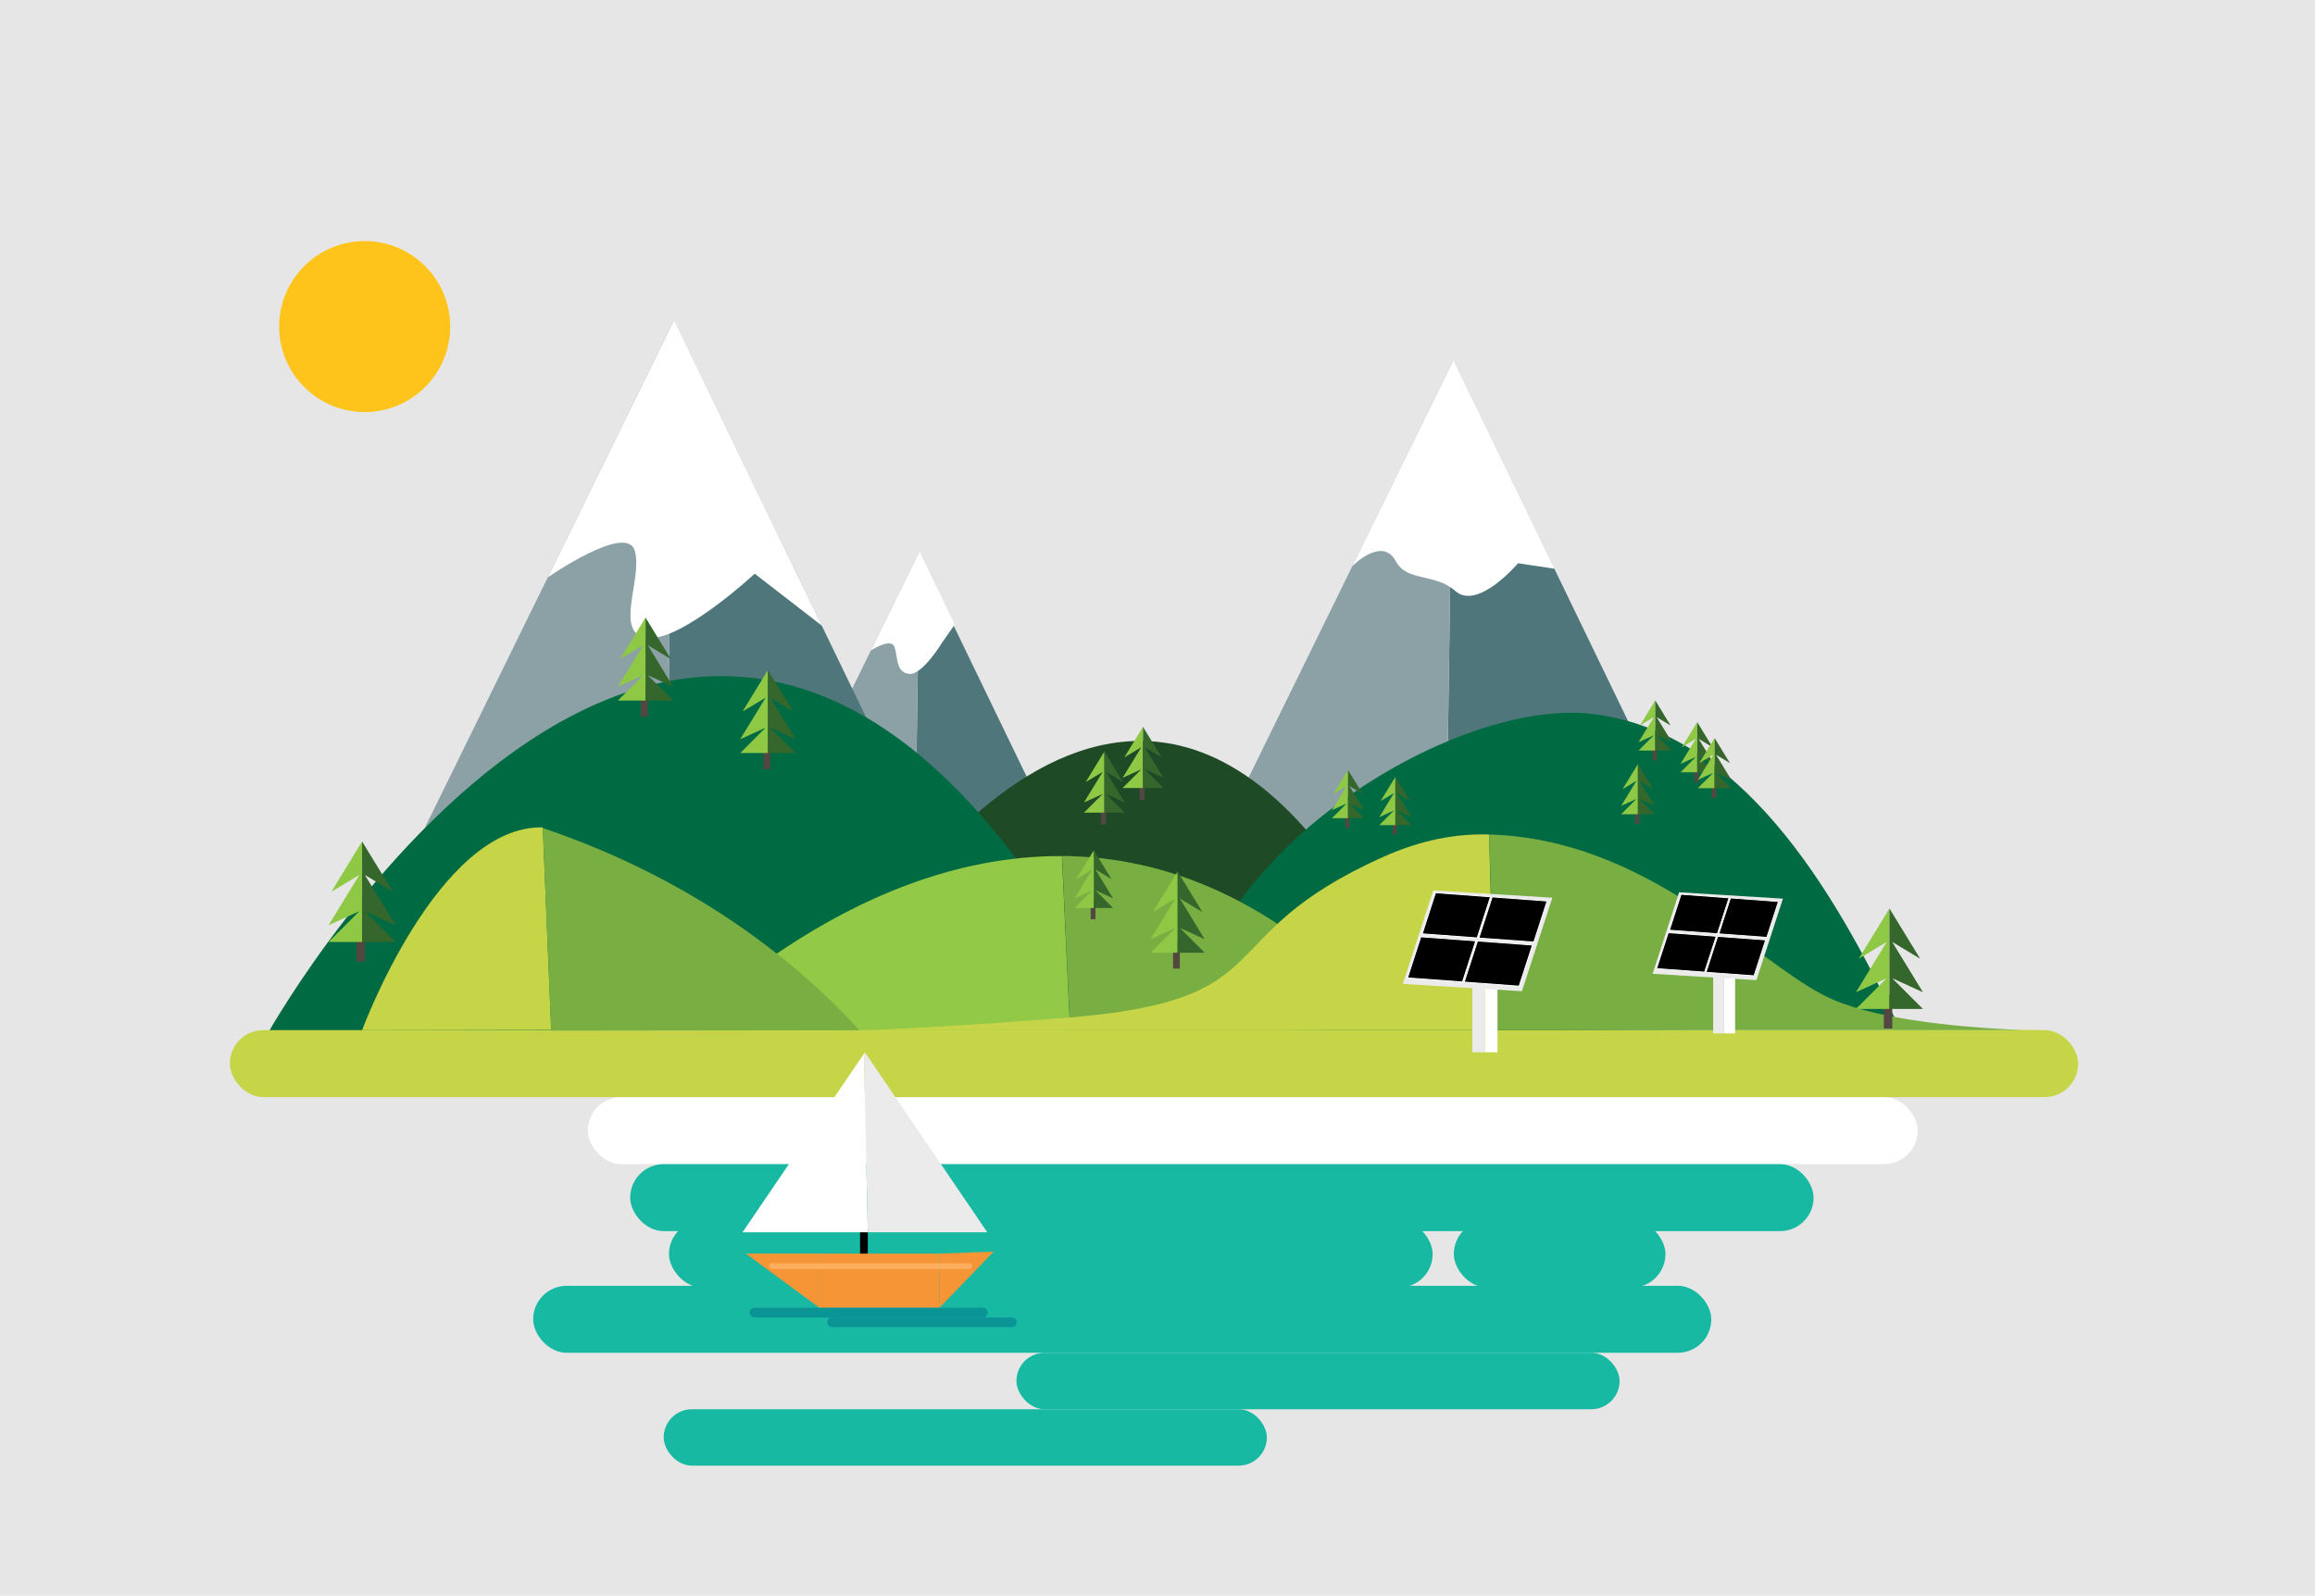 <svg id="Calque_1" data-name="Calque 1" xmlns="http://www.w3.org/2000/svg" viewBox="0 0 1103 760.5"><defs><style>.cls-1{fill:#e6e6e6;}.cls-12,.cls-2{fill:none;}.cls-3{fill:#006b42;}.cls-10,.cls-4,.cls-8,.cls-9{fill:#fff;}.cls-5{fill:#17b9a3;}.cls-6{fill:#4f767b;}.cls-7{fill:#8ba1a5;}.cls-10,.cls-12,.cls-8,.cls-9{stroke:#000;stroke-miterlimit:10;}.cls-8{stroke-width:0.57px;}.cls-9{stroke-width:1.47px;}.cls-10{stroke-width:1.18px;}.cls-11{fill:#c6d547;}.cls-12{stroke-width:0.84px;}.cls-13{fill:#78ae42;}.cls-14{fill:#1e4b26;}.cls-15{fill:#92c946;}.cls-16{fill:#534741;}.cls-17{fill:#8fc845;}.cls-18{fill:#35672d;}.cls-19{fill:#a3a3a3;}.cls-20{fill:#f69536;}.cls-21{fill:#ffae5d;}.cls-22{fill:#ebebeb;}.cls-23{fill:#0b9495;}.cls-24{fill:#ffc41b;}</style></defs><title>background</title><rect class="cls-1" width="1103" height="760.5"/><line class="cls-2" x1="303.5" y1="114.62" x2="303.5" y2="114.5"/><path class="cls-3" d="M1269.5,376.5" transform="translate(0)"/><rect class="cls-4" x="280.08" y="522.87" width="633.6" height="31.93" rx="15.97" ry="15.97"/><rect class="cls-5" x="318.74" y="581.7" width="363.86" height="31.93" rx="15.97" ry="15.97"/><rect class="cls-5" x="300.25" y="554.81" width="563.85" height="31.93" rx="15.97" ry="15.97"/><rect class="cls-5" x="254.03" y="612.79" width="561.33" height="31.93" rx="15.97" ry="15.97"/><rect class="cls-5" x="484.28" y="644.72" width="287.39" height="26.89" rx="13.45" ry="13.45"/><rect class="cls-5" x="316.22" y="671.61" width="287.39" height="26.89" rx="13.45" ry="13.45"/><rect class="cls-5" x="692.68" y="581.7" width="100.84" height="31.93" rx="15.97" ry="15.97"/><line class="cls-2" x1="408.9" y1="456.41" x2="408.9" y2="456.36"/><polygon class="cls-6" points="501.06 394.74 436.2 394.56 438.11 264.55 501.06 394.74"/><path class="cls-7" d="M436.2,392.88l-61.83-.18q21.79-44.43,43.58-88.84,10.08-20.52,20.14-41l0,0Z" transform="translate(0)"/><path class="cls-7" d="M424.21,301" transform="translate(0)"/><path class="cls-8" d="M428.65,304" transform="translate(0)"/><path class="cls-7" d="M426.45,317.51" transform="translate(0)"/><path class="cls-4" d="M414.91,310.06s9.87-6.64,11.39-1.47.61,11.78,6.84,12.58S449,306.07,449,306.07l5.88-8.4L438.11,262.8Z" transform="translate(0)"/><polygon class="cls-6" points="484.58 490.58 316.23 490.11 321.19 152.68 484.58 490.58"/><path class="cls-7" d="M316.23,490.11l-160.47-.47L268.88,259.07l52.26-106.51.05.12Z" transform="translate(0)"/><path class="cls-7" d="M285.12,251.51" transform="translate(0)"/><path class="cls-9" d="M296.64,259.31" transform="translate(0)"/><path class="cls-7" d="M290.92,294.51" transform="translate(0)"/><path class="cls-4" d="M261,275.18s37.51-26.13,41.44-12.71-10.29,39.46,5.86,41.53,51.29-30.59,51.29-30.59l32,24.78L321.2,152.5Z" transform="translate(0)"/><polygon class="cls-6" points="823.49 442.5 688.56 442.12 692.54 171.68 823.49 442.5"/><path class="cls-7" d="M688.56,442.12,560,441.74,650.62,257l41.88-85.37,0,.1Z" transform="translate(0)"/><path class="cls-7" d="M663.63,250.89" transform="translate(0)"/><path class="cls-10" d="M672.86,257.14" transform="translate(0)"/><path class="cls-7" d="M668.28,285.35" transform="translate(0)"/><path class="cls-4" d="M644.28,269.86s14.26-14.63,20.79-2.36c5.26,9.89,18.6,5.5,28.36,14.18,10.63,9.45,29.87-13.24,29.87-13.24l17.4,2.6-48.15-99.5Z" transform="translate(0)"/><path class="cls-11" d="M362.44,490.94h50.62C372.46,492.73,362.44,490.94,362.44,490.94Z" transform="translate(0)"/><path class="cls-11" d="M970.83,490.94a473.32,473.32,0,0,1-54.61,0Z" transform="translate(0)"/><line class="cls-12" x1="709.49" y1="382.78" x2="709.49" y2="382.54"/><path class="cls-13" d="M408.9,490.94a53.36,53.36,0,0,1-18.12,0Z" transform="translate(0)"/><line class="cls-11" x1="250.06" y1="375.4" x2="249.41" y2="357.75"/><path class="cls-14" d="M405.29,461.6S542.91,216.47,666,463.21Z" transform="translate(0)"/><path class="cls-3" d="M564.11,491.78C576.5,402.43,694.88,333,758.22,340.2c70.66,8.07,115.13,82.25,147.06,150.22C799.4,490.42,670,491.78,564.11,491.78Z" transform="translate(0)"/><path class="cls-3" d="M128,491.78S343.11,108.6,535.54,494.3Z" transform="translate(0)"/><line class="cls-11" x1="254.45" y1="495.56" x2="254.28" y2="490.75"/><path class="cls-11" d="M262.61,490.82l-90.09.16s36.1-97.83,86.1-96.66Z" transform="translate(0)"/><line class="cls-13" x1="516.21" y1="385.9" x2="515.82" y2="377.62"/><path class="cls-15" d="M509.94,492.75,320.53,496s81.32-88.66,185.41-88Z" transform="translate(0)"/><path class="cls-13" d="M665,490.1l-155,2.65-4-84.8h.39c1.33,0,2.67,0,4,.08C559.09,409.5,612.6,430.88,665,490.1Z" transform="translate(0)"/><line class="cls-13" x1="505.94" y1="407.95" x2="505.71" y2="403.13"/><path class="cls-13" d="M482.6,430.44" transform="translate(0)"/><rect class="cls-11" x="109.5" y="490.94" width="880.65" height="31.93" rx="15.97" ry="15.97"/><path class="cls-13" d="M409.49,491l-146.88.19-4-96.5h.18c28,9.47,65.46,25.59,103,53.43A338.39,338.39,0,0,1,409.49,491Z" transform="translate(0)"/><path class="cls-11" d="M712,490.94H413.06c21.62-.82,51.89-2.52,93.91-5.79,107-8.33,66.39-38.39,152.1-76.77,18.18-8.15,34.95-11.18,50.42-10.66Z" transform="translate(0)"/><path class="cls-13" d="M964.1,490.94H712.59l-3.1-93.22c74.63,2,124.75,58.68,159.38,76.56C890.12,485.26,929.46,489.49,964.1,490.94Z" transform="translate(0)"/><rect class="cls-16" x="897.58" y="474.21" width="3.99" height="15.97"/><polygon class="cls-17" points="900.24 480.86 900.24 432.96 885.6 456.91 898.91 448.93 884.27 472.88 898.91 466.22 884.27 480.86 900.24 480.86"/><polygon class="cls-18" points="900.24 480.86 900.24 432.96 914.87 456.91 901.57 448.93 916.2 472.88 901.57 466.22 916.2 480.86 900.24 480.86"/><rect class="cls-16" x="558.91" y="448.68" width="3.23" height="12.92"/><polygon class="cls-17" points="561.06 454.06 561.06 415.31 549.22 434.69 559.99 428.23 548.15 447.61 559.99 442.22 548.15 454.06 561.06 454.06"/><polygon class="cls-18" points="561.06 454.06 561.06 415.31 572.9 434.69 562.14 428.23 573.98 447.61 562.14 442.22 573.98 454.06 561.06 454.06"/><rect class="cls-16" x="519.65" y="428.91" width="2.29" height="9.17"/><polygon class="cls-17" points="521.18 432.73 521.18 405.23 512.78 418.98 520.41 414.39 512.01 428.14 520.41 424.32 512.01 432.73 521.18 432.73"/><polygon class="cls-18" points="521.18 432.73 521.18 405.23 529.58 418.98 521.94 414.39 530.34 428.14 521.94 424.32 530.34 432.73 521.18 432.73"/><rect class="cls-16" x="542.97" y="371.49" width="2.43" height="9.71"/><polygon class="cls-17" points="544.59 375.54 544.59 346.41 535.69 360.97 543.78 356.12 534.88 370.68 543.78 366.64 534.88 375.54 544.59 375.54"/><polygon class="cls-18" points="544.59 375.54 544.59 346.41 553.49 360.97 545.4 356.12 554.3 370.68 545.4 366.64 554.3 375.54 544.59 375.54"/><rect class="cls-16" x="524.57" y="383.25" width="2.43" height="9.71"/><polygon class="cls-17" points="526.19 387.29 526.19 358.16 517.29 372.73 525.38 367.87 516.48 382.44 525.38 378.39 516.48 387.29 526.19 387.29"/><polygon class="cls-18" points="526.19 387.29 526.19 358.16 535.09 372.73 527 367.87 535.9 382.44 527 378.39 535.9 387.29 526.19 387.29"/><rect class="cls-16" x="807.33" y="364.73" width="1.99" height="7.97"/><polygon class="cls-17" points="808.66 368.05 808.66 344.15 801.35 356.1 807.99 352.11 800.69 364.07 807.99 360.75 800.69 368.05 808.66 368.05"/><polygon class="cls-18" points="808.66 368.05 808.66 344.15 815.96 356.1 809.32 352.11 816.63 364.07 809.32 360.75 816.63 368.05 808.66 368.05"/><rect class="cls-16" x="787.33" y="354.39" width="1.99" height="7.97"/><polygon class="cls-17" points="788.66 357.71 788.66 333.8 781.36 345.75 788 341.77 780.69 353.72 788 350.4 780.69 357.71 788.66 357.71"/><polygon class="cls-18" points="788.66 357.71 788.66 333.8 795.96 345.75 789.32 341.77 796.63 353.72 789.32 350.4 796.63 357.71 788.66 357.71"/><rect class="cls-16" x="779.06" y="384.73" width="1.99" height="7.97"/><polygon class="cls-17" points="780.39 388.05 780.39 364.14 773.08 376.1 779.72 372.11 772.42 384.06 779.72 380.74 772.42 388.05 780.39 388.05"/><polygon class="cls-18" points="780.39 388.05 780.39 364.14 787.69 376.1 781.05 372.11 788.35 384.06 781.05 380.74 788.35 388.05 780.39 388.05"/><rect class="cls-16" x="641" y="386.75" width="1.92" height="7.67"/><polygon class="cls-17" points="642.27 389.94 642.27 366.94 635.25 378.44 641.64 374.6 634.61 386.11 641.64 382.91 634.61 389.94 642.27 389.94"/><polygon class="cls-18" points="642.27 389.94 642.27 366.94 649.31 378.44 642.91 374.6 649.95 386.11 642.91 382.91 649.95 389.94 642.27 389.94"/><rect class="cls-16" x="663.56" y="390.07" width="1.92" height="7.67"/><polygon class="cls-17" points="664.84 393.26 664.84 370.25 657.81 381.76 664.2 377.92 657.17 389.43 664.2 386.23 657.17 393.26 664.84 393.26"/><polygon class="cls-18" points="664.84 393.26 664.84 370.25 671.87 381.76 665.48 377.92 672.51 389.43 665.48 386.23 672.51 393.26 664.84 393.26"/><rect class="cls-16" x="363.69" y="353.38" width="3.3" height="13.19"/><polygon class="cls-17" points="365.88 358.88 365.88 319.3 353.79 339.09 364.79 332.5 352.69 352.28 364.79 346.79 352.69 358.88 365.88 358.88"/><polygon class="cls-18" points="365.88 358.88 365.88 319.3 377.98 339.09 366.98 332.5 379.08 352.28 366.98 346.79 379.08 358.88 365.88 358.88"/><rect class="cls-16" x="305.36" y="328.39" width="3.3" height="13.19"/><polygon class="cls-17" points="307.56 333.88 307.56 294.31 295.47 314.1 306.46 307.5 294.37 327.29 306.46 321.79 294.37 333.88 307.56 333.88"/><polygon class="cls-18" points="307.56 333.88 307.56 294.31 319.65 314.1 308.66 307.5 320.75 327.29 308.66 321.79 320.75 333.88 307.56 333.88"/><rect class="cls-16" x="169.86" y="442.27" width="3.99" height="15.97"/><polygon class="cls-17" points="172.52 448.93 172.52 401.03 157.89 424.98 171.19 416.99 156.56 440.94 171.19 434.29 156.56 448.93 172.52 448.93"/><polygon class="cls-18" points="172.52 448.93 172.52 401.03 187.16 424.98 173.85 416.99 188.49 440.94 173.85 434.29 188.49 448.93 172.52 448.93"/><rect class="cls-16" x="815.6" y="372.31" width="1.99" height="7.97"/><polygon class="cls-17" points="816.93 375.63 816.93 351.73 809.63 363.68 816.27 359.7 808.96 371.65 816.27 368.33 808.96 375.63 816.93 375.63"/><polygon class="cls-18" points="816.93 375.63 816.93 351.73 824.24 363.68 817.6 359.7 824.9 371.65 817.6 368.33 824.9 375.63 816.93 375.63"/><line class="cls-19" x1="125.52" y1="13.07" x2="125.5" y2="12.5"/><polygon class="cls-20" points="390.42 623.28 355.37 597.45 390.42 597.45 390.42 623.28"/><polygon class="cls-20" points="447.61 623.28 473.43 596.53 447.61 597.45 447.61 623.28"/><rect class="cls-20" x="390.42" y="597.45" width="57.19" height="25.83"/><rect class="cls-21" x="366.44" y="602.06" width="96.85" height="2.77" rx="1.38" ry="1.38"/><rect x="409.79" y="583.61" width="3.69" height="13.84"/><polygon class="cls-4" points="413.48 587.3 353.78 587.3 411.65 502.18 413.48 587.3"/><polygon class="cls-22" points="470.41 587.3 413.48 587.3 411.65 502.18 412.09 501.52 470.41 587.3"/><rect class="cls-23" x="357.21" y="623.28" width="113.45" height="4.61" rx="2.31" ry="2.31"/><rect class="cls-23" x="394.11" y="627.89" width="90.39" height="4.61" rx="2.31" ry="2.31"/><rect class="cls-22" x="701.5" y="451.5" width="6" height="50"/><rect class="cls-4" x="707.5" y="451.5" width="6" height="50"/><polygon class="cls-22" points="725.15 472.39 668.38 468.91 682.87 424.35 739.64 427.83 725.15 472.39"/><polygon points="677.59 445.08 683.94 425.44 710.18 427.38 703.83 447.01 677.59 445.08"/><path class="cls-4" d="M684.11,425.69l25.75,1.9-6.2,19.17-25.75-1.9,6.2-19.17m-.33-.5-6.51,20.1,26.72,2,6.51-20.09-26.72-2Z" transform="translate(0)"/><polygon points="704.59 447.08 710.94 427.44 737.18 429.38 730.83 449.01 704.59 447.08"/><path class="cls-4" d="M711.11,427.69l25.75,1.9-6.2,19.17-25.75-1.9,6.2-19.17m-.33-.5-6.51,20.1,26.72,2,6.51-20.09-26.72-2Z" transform="translate(0)"/><polygon points="670.59 466.08 676.94 446.44 703.18 448.38 696.83 468.01 670.59 466.08"/><path class="cls-4" d="M677.11,446.69l25.75,1.9-6.2,19.17-25.75-1.9,6.2-19.17m-.33-.5-6.51,20.1,26.72,2,6.51-20.09-26.72-2Z" transform="translate(0)"/><polygon points="697.59 468.08 703.94 448.44 730.18 450.38 723.83 470.01 697.59 468.08"/><path class="cls-4" d="M704.11,448.69l25.75,1.9-6.2,19.17-25.75-1.9,6.2-19.17m-.33-.5-6.51,20.1,26.72,2,6.51-20.09-26.72-2Z" transform="translate(0)"/><rect class="cls-22" x="816.25" y="448.91" width="5.23" height="43.59"/><rect class="cls-4" x="821.48" y="448.91" width="5.23" height="43.59"/><polygon class="cls-22" points="836.87 467.13 787.38 464.09 800.01 425.25 849.5 428.28 836.87 467.13"/><polygon points="795.41 443.31 800.95 426.2 823.82 427.89 818.28 445 795.41 443.31"/><path class="cls-4" d="M801.09,426.42l22.45,1.65-5.41,16.72-22.44-1.66,5.4-16.71m-.29-.44-5.67,17.52,23.3,1.72,5.67-17.52L800.8,426Z" transform="translate(0)"/><polygon points="818.95 445.06 824.48 427.94 847.36 429.63 841.82 446.75 818.95 445.06"/><path class="cls-4" d="M824.63,428.16l22.45,1.66-5.41,16.71-22.45-1.66,5.41-16.71m-.29-.44-5.67,17.52L842,447l5.67-17.52-23.29-1.72Z" transform="translate(0)"/><polygon points="789.31 461.62 794.85 444.5 817.72 446.19 812.18 463.31 789.31 461.62"/><path class="cls-4" d="M795,444.72l22.45,1.66L812,463.09l-22.45-1.66L795,444.72m-.29-.43L789,461.81l23.3,1.72L818,446l-23.29-1.72Z" transform="translate(0)"/><polygon points="812.84 463.36 818.38 446.25 841.25 447.94 835.72 465.05 812.84 463.36"/><path class="cls-4" d="M818.53,446.47,841,448.12l-5.41,16.72-22.45-1.66,5.41-16.71m-.29-.44-5.67,17.52,23.29,1.72,5.67-17.52L818.24,446Z" transform="translate(0)"/><circle class="cls-24" cx="173.76" cy="155.64" r="40.75"/></svg>
